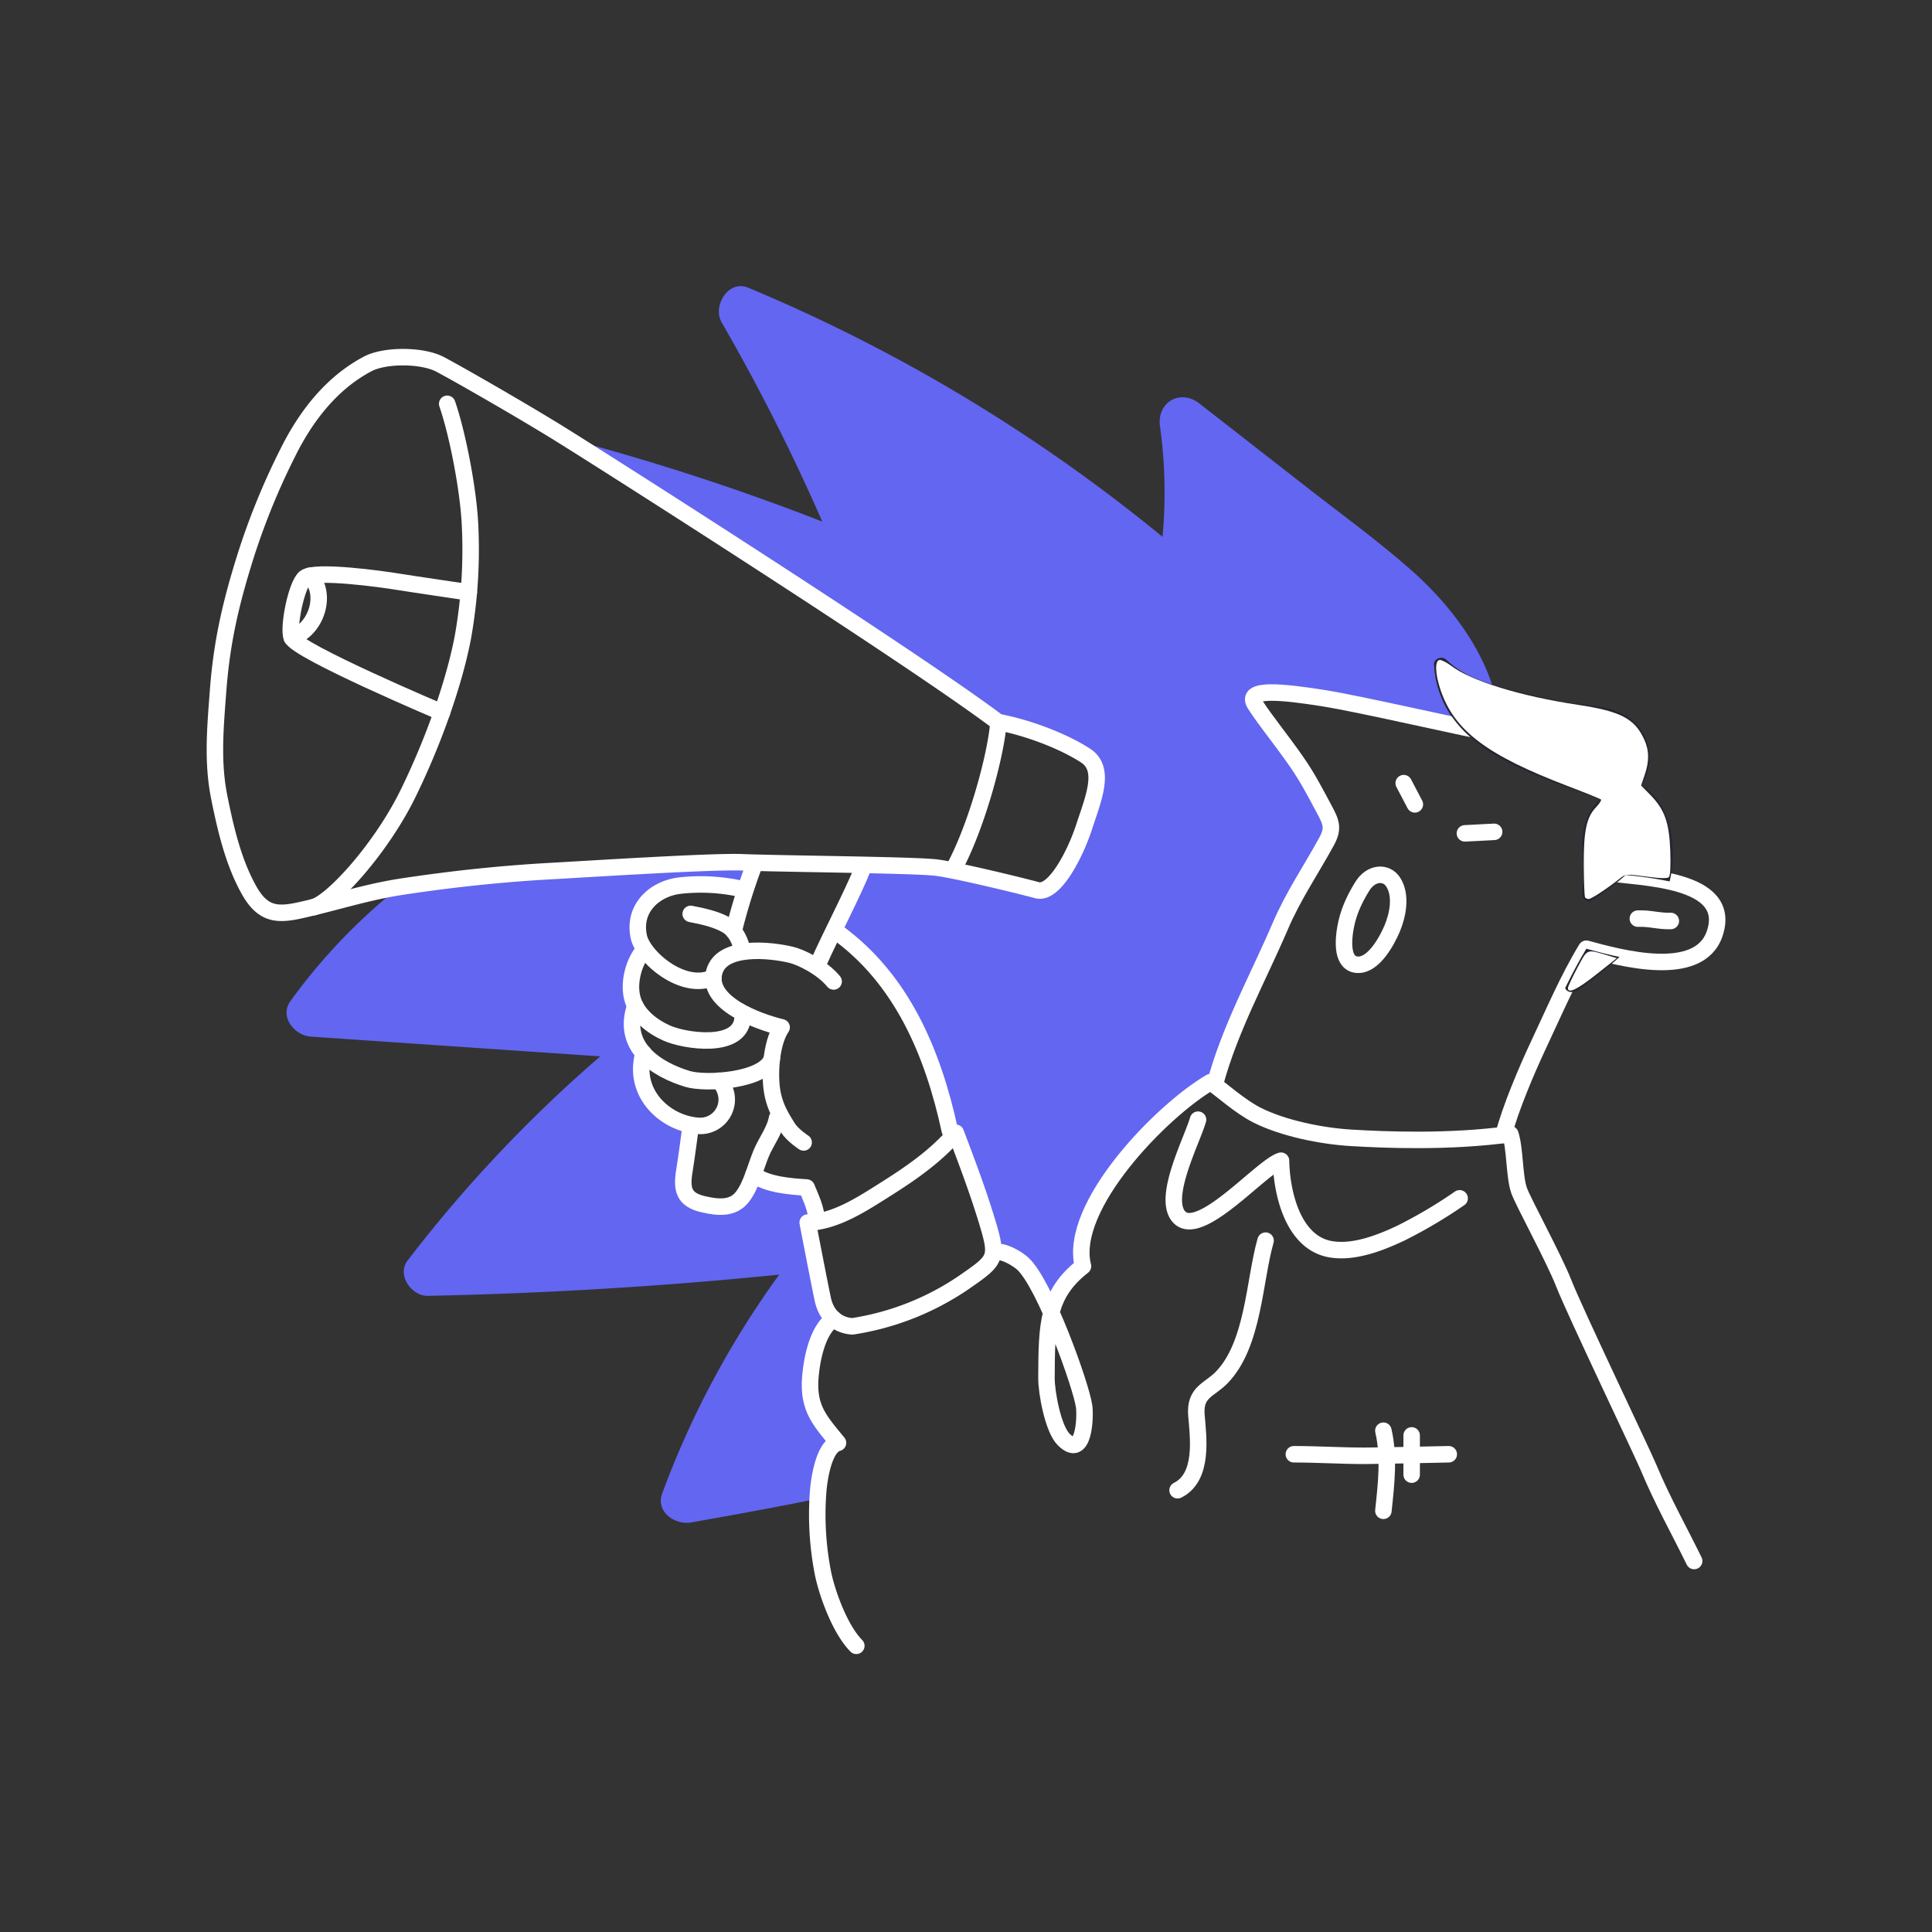 <?xml version="1.0" encoding="UTF-8" standalone="no"?>
<svg
   viewBox="0 0 820 820"
   version="1.1"
   id="svg74"
   sodipodi:docname="wikileaks.svg"
   inkscape:version="1.1.1 (3bf5ae0d25, 2021-09-20, custom)"
   xmlns:inkscape="http://www.inkscape.org/namespaces/inkscape"
   xmlns:sodipodi="http://sodipodi.sourceforge.net/DTD/sodipodi-0.dtd"
   xmlns="http://www.w3.org/2000/svg"
   xmlns:svg="http://www.w3.org/2000/svg">
  <rect x="0" y="0" width="820" height="820" fill="#333333" stroke="none"/>
  <sodipodi:namedview
     id="namedview76"
     pagecolor="#ffffff"
     bordercolor="#666666"
     borderopacity="1.0"
     inkscape:pageshadow="2"
     inkscape:pageopacity="0.0"
     inkscape:pagecheckerboard="0"
     showgrid="false"
     inkscape:zoom="1.054878"
     inkscape:cx="410"
     inkscape:cy="409.52601"
     inkscape:window-width="1916"
     inkscape:window-height="1041"
     inkscape:window-x="0"
     inkscape:window-y="18"
     inkscape:window-maximized="1"
     inkscape:current-layer="svg74" />
  <defs
     id="defs4">
    <style
       id="style2">.cls-1{fill:#6366F1;}.cls-2{fill:none;stroke:#FFF;stroke-linecap:round;stroke-linejoin:round;stroke-width:7px;}.cls-3{fill:#252631;}</style>
  </defs>
  <g
     id="CHARACTERS">
    <g
       id="Yelling">
      <g
         id="BG">
        <path
           class="cls-1"
           d="M349,221.38A996.92,996.92,0,0,0,240.69,186.1c27.56,17.27,147.32,93.62,183,120.45,13.48,2.56,28.28,8.49,37,14.22s3.19,18.41-.6,30.12-12.72,29-20,27-35.68-8.89-43.39-9.66c-4.5-.45-16.25-.79-29.7-1.08-3.52,7.87-8.41,17.82-12.83,27l.57,1.17c27.89,19.93,41.16,51.38,48.35,84.57l.73,2.92c.6-.67,1.2-1.35,1.78-2,4.79,12.6,9.59,25.34,13.49,38.33,1.87,6.25,2.8,10,2.29,13l1.18-.48c2.8-1.12,9.09,2.54,11.53,4.79,3.5,3.24,7.88,11.38,12.05,20.75,1.95-7.6,5.8-13.78,13.45-19.74-6.5-25.29,33.5-66.16,54.16-78.16.54.37,1.12.8,1.73,1.26l.08-.18c6.24-23.47,18.23-45,27.83-67.36,5.47-12.77,13-23.74,19.56-35.75,3.13-5.71,2.07-8.13-1.25-14.28-3.85-7.14-6.66-12.67-11.28-19.36-6.71-9.71-13.33-17.6-17.83-24.64s11.61-5.34,28.5-2.69c12.3,1.93,38.66,7.88,58.43,12.11a42.66,42.66,0,0,1-10.86-26.21c-.18-2.69,3.37-3.82,5.13-2.12,5.48,5.32,12.34,8.3,19.5,10.52-6.24-18.87-19.88-35.92-34.63-48.88-13.72-12.06-28.56-22.91-43-34.13l-46.61-36.34c-8.16-6.36-18.15-.47-16.71,9.73a204,204,0,0,1,1.07,46.87A705.34,705.34,0,0,0,317.57,122.11c-8.45-3.53-15.27,7.8-11.3,14.69A847.13,847.13,0,0,1,349,221.38Z"
           id="path6" />
        <path
           class="cls-1"
           d="M347.23,633.34c.33-4.37,2.12-19.29,8.44-20.92-7.43-9.18-12.72-14.42-11.75-27.59.46-6.32,2.57-20.27,9.89-25a14.92,14.92,0,0,1-4.66-8.57c-1.59-7.64-6.34-32.34-6.34-32.34a30.25,30.25,0,0,0,5-.56l-1.34-.44c.19-4.52-2.47-9.75-4.12-13.88-5.34-.31-15.58-2.72-22.44-5.81a35.77,35.77,0,0,1-4.78,9.69c-4.08,5.29-10.37,4.64-16.66,3.19-8.23-1.9-9.33-6.21-8-14.19.82-4.92,2.67-19,2.67-19l1.82-.17c-13.36-1.65-26.56-14.15-21.83-30.71-4.39-5-6.48-11.58-3.52-20.08a15.73,15.73,0,0,1-1-2.4c-2.35-7.29.61-16.76,4.51-21l2.14,1.49a18.54,18.54,0,0,1-4.16-7.47c-2.56-12.11,6.74-20.39,17.36-21.67a79.59,79.59,0,0,1,27.12,1.61l-.43,1.25,1-.43c1.48-4.73,2.89-9,3.94-12.11-2,0-3.83-.11-5.3-.17-12.79-.51-65.93,2.9-80.59,3.7-21.57,1.19-42.46,3.42-63.75,6.65-.36.06-.71.13-1.07.18a244.45,244.45,0,0,0-46.12,48.33c-4.79,6.64,1.8,14.58,8.63,15.05l122.88,8.39A581.66,581.66,0,0,0,173,535c-4.73,6.16,1.73,15.19,8.64,15q74.68-1.53,149.08-9a384.66,384.66,0,0,0-49.67,92.88c-2.89,7.82,5.53,13.51,12.3,12.3,17.83-3.18,35.8-6.41,53.71-10.08C347.12,635.14,347.16,634.24,347.23,633.34Z"
           id="path8" />
      </g>
      <g
         id="Character">
        <path
           class="cls-2"
           d="M341.09,484.89s-4.77-3.11-6.76-6.3c-2.78-4.45-5-8.21-6.21-13.36-1.87-7.92-1-22.44,3.63-29.2-9.67-2.3-32.14-10.32-28.6-23.47,3.15-11.7,23.91-9.42,32.67-7.3,4.14,1,13,5.25,18,11.3"
           id="path11" />
        <path
           class="cls-2"
           d="M315.6,377.5a79.59,79.59,0,0,0-27.12-1.61c-10.62,1.28-19.92,9.56-17.36,21.67,1.82,8.6,18.88,23.33,31.65,17.33"
           id="path13" />
        <path
           class="cls-2"
           d="M403.15,479.89c-7.19-33.19-20.46-64.64-48.35-84.57"
           id="path15" />
        <path
           class="cls-2"
           d="M273.14,403.54c-3.9,4.26-6.86,13.73-4.51,21,2.1,6.54,8.49,11.38,14.52,14,7.52,3.31,30.6,6.83,32-6"
           id="path17" />
        <path
           class="cls-2"
           d="M269.62,427c-6.14,17.6,9.37,27.05,22.19,30.93,7.84,2.37,32.69.72,35.79-8.57"
           id="path19" />
        <path
           class="cls-2"
           d="M273.14,447c-4.9,17.19,9.48,30,23.34,30.85a11.2,11.2,0,0,0,8.63-19.15"
           id="path21" />
        <path
           class="cls-2"
           d="M293.15,387.89c5.17,1,10.85,2.2,15.35,4.83,4.25,2.49,5.9,7.65,6.65,10.82"
           id="path23" />
        <path
           class="cls-2"
           d="M346.48,517.89c.19-4.52-2.47-9.75-4.12-13.88-6.82-.4-17-1.19-22.55-5.5"
           id="path25" />
        <path
           class="cls-2"
           d="M329.81,474.56c-.93,5.28-4.68,10-6.75,15-2.4,5.74-4.12,13.44-7.92,18.36-4.08,5.29-10.37,4.64-16.66,3.19-8.23-1.9-9.33-6.21-8-14.19.82-4.92,2.67-19,2.67-19"
           id="path27" />
        <path
           class="cls-2"
           d="M311.39,395.23a249.84,249.84,0,0,1,8.42-27.34"
           id="path29" />
        <path
           class="cls-2"
           d="M347.15,409.23c6.05-13.56,14.43-29.2,19.33-41.34"
           id="path31" />
        <path
           class="cls-2"
           d="M423.71,306.55c-36.85-27.69-163.23-108.13-185.38-121.93-15.2-9.47-43.41-25.7-51.59-30-7.65-4-23.35-4-30.59-.21-15.38,8.06-26.38,22.28-34.07,37.86a297.42,297.42,0,0,0-18,44.23c-6.18,19.76-10,36.1-11.55,57.1-1.12,14.93-2.48,29.57.46,44.43,2.66,13.37,6.06,28.09,12.84,40,6.06,10.67,12.47,10.46,23,8,14-3.19,27.26-7.51,41.68-9.7,21.29-3.23,42.18-5.46,63.75-6.65,14.66-.8,67.8-4.21,80.59-3.7,16.24.65,70.9,1.08,81.94,2.19,7.71.77,36.1,7.68,43.39,9.66s16.2-15.28,20-27,9.37-24.39.6-30.12-23.56-11.66-37-14.22c-1,14-9.56,45.34-19.23,62.68"
           id="path33" />
        <path
           class="cls-2"
           d="M189.81,171.39c4.61,13.41,9,37,9.67,51.11a212.37,212.37,0,0,1-3,47.89c-3.58,18.84-12.17,43.71-23.34,66.5S141.71,382.22,133.26,385"
           id="path35" />
        <path
           class="cls-2"
           d="M187.58,302.4s-61.5-26-63.77-31.84c-1.66-4.31,2-22.46,5.64-25.36,4.29-3.36,32.55.57,39.43,1.7,5.54.91,30.11,4.52,30.11,4.52"
           id="path37" />
        <path
           class="cls-2"
           d="M131.55,244.37c7.6,7.52,2.83,23-7.74,26.19"
           id="path39" />
        <path
           class="cls-2"
           d="M342.81,518.89c11.9-.3,23.5-8.11,33.37-14.33,10.8-6.81,21.42-14.23,29.48-23.78,4.79,12.6,9.59,25.34,13.49,38.33,4.53,15.13,3.55,15.74-10,25.15a114.49,114.49,0,0,1-47.26,18.66s-10.25.25-12.72-11.69C347.56,543.59,342.81,518.89,342.81,518.89Z"
           id="path41" />
        <path
           class="cls-2"
           d="M353.81,559.8c-7.32,4.76-9.43,18.71-9.89,25-1,13.17,4.32,18.41,11.75,27.59-6.32,1.63-8.11,16.55-8.44,20.92a129,129,0,0,0,2,34.09c1.57,8.05,7,23.8,14.21,31.13"
           id="path43" />
        <path
           class="cls-2"
           d="M422.62,531.59c2.8-1.12,9.09,2.54,11.53,4.79,9.31,8.6,24.83,51.85,26,60.63.58,4.42,0,22.72-8.72,13.92-4.58-4.61-7.31-20.18-7.28-26,.09-23,.33-35.66,15.5-47.5-6.5-25.29,33.5-66.16,54.16-78.16,4.67,3.25,12.42,10.33,19.67,14,11.15,5.64,27.55,8.93,40,9.66,14.49.86,41.42,2,67.55-1.56,2.05,6.13,1.62,17.88,3.71,23.91,1.63,4.68,14.84,28.83,18.94,39.32,4.69,12,33.22,71.55,36.12,78.49,5.78,13.85,12.74,26.15,19.25,39.45"
           id="path45" />
        <path
           class="cls-2"
           d="M537.15,526.56c-4.87,17-5,44.11-18.67,58.13-5.25,5.38-11.49,6-10.68,16,.74,9.12,3.23,26.25-8,31.82"
           id="path47" />
        <path
           class="cls-2"
           d="M549.15,617.23c10,0,20,.66,30.08.66,5.81,0,35.67-.66,35.67-.66"
           id="path49" />
        <line
           class="cls-2"
           x1="599.15"
           y1="609.23"
           x2="599.15"
           y2="625.89"
           id="line51" />
        <path
           class="cls-2"
           d="M587.15,607.23c2.57,11.16,1.2,22.73,0,34"
           id="path53" />
        <path
           class="cls-2"
           d="M508.48,475.23c-2.62,8.94-14.75,32.09-8.53,40.66,8.25,11.38,35.44-20.86,43.75-23.25.27,14,5.2,34.91,21.16,37.59,9.87,1.66,21.23-2.81,30-7a203.1,203.1,0,0,0,24.65-14.62"
           id="path55" />
        <path
           class="cls-2"
           d="M515.62,460.31c6.24-23.47,18.23-45,27.83-67.36,5.47-12.77,13-23.74,19.56-35.75,3.13-5.71,2.07-8.13-1.25-14.28-3.85-7.14-6.66-12.67-11.28-19.36-6.71-9.71-13.33-17.6-17.83-24.64s11.61-5.34,28.5-2.69,60.27,12.88,76.71,15.81c15.07,2.69,34.42,9,44,21.72,7.24,9.59,5.09,26.3,0,36.67,14.4,2.23,53.94,2.14,45.89,25.85-6.64,19.54-40.18,10.28-54.45,6.38-7.58,12.4-13.86,27.11-20.17,40.52-5.38,11.45-12.09,27.34-15,38.52"
           id="path57" />
        <path
           class="cls-2"
           d="M591.23,374.26c3.81,5.73,2,14.31-.39,19.93-2.16,5.09-7.73,15.42-14.44,15.29-7.1-.13-6.31-10.24-5.36-15.62,1.08-6.1,3.35-11.5,7.12-17.62S588.35,369.93,591.23,374.26Z"
           id="path59" />
        <line
           class="cls-2"
           x1="595.78"
           y1="332.39"
           x2="600.51"
           y2="341.4"
           id="line61" />
        <line
           class="cls-2"
           x1="621.75"
           y1="353.7"
           x2="634.16"
           y2="353.06"
           id="line63" />
        <path
           class="cls-2"
           d="M695.15,389.89c5.07-.23,8.9,1.18,14,1"
           id="path65" />
        <path
           class="cls-3"
           d="M696.7,333.19a21.63,21.63,0,0,0,2.4-18.07c-2.83-9-10.77-13.49-19.64-15.08-5.54-1-11.17-1.29-16.7-2.28-6.06-1.08-12-2.57-18-4.11-11-2.83-22.55-5.51-30.93-13.64-1.76-1.7-5.31-.57-5.13,2.12,2.48,36.48,42,46,70.58,57.32a20.85,20.85,0,0,0-6.58,10.43c-2.77,9.42.91,19.27-1.26,28.76-.54,2.38,2.11,4.93,4.41,3.39A110.66,110.66,0,0,0,690,371.38a168,168,0,0,1,18.63,2.72C712.11,360.18,709.42,341.07,696.7,333.19Z"
           id="path67" />
        <path
           class="cls-3"
           d="M664.29,419.39a2.85,2.85,0,0,0,3.81,1.4,2.52,2.52,0,0,0,1.85-.57c5.84-4.41,11.86-9,17.42-14.07-5.44-1.13-10.39-2.49-14.06-3.49C670.11,407.91,667.14,413.58,664.29,419.39Z"
           id="path69" />
      </g>
    </g>
  </g>
  <path
     style="fill:#ffffff;stroke-width:0.948"
     d="m 672.737,380.85 c -0.241,-0.391 -0.478,-6.515 -0.526,-13.609 -0.098,-14.582 1.133,-20.387 5.233,-24.666 1.426,-1.488 2.355,-2.943 2.065,-3.233 -0.29,-0.29 -6.658,-2.869 -14.151,-5.73 -34.263,-13.085 -47.986,-23.425 -53.885,-40.599 -2.419,-7.043 -2.579,-12.886 -0.354,-12.886 0.863,0 2.999,1.09 4.745,2.422 8.465,6.456 29.524,12.951 53.801,16.592 18.095,2.714 24.13,5.851 28.161,14.639 2.161,4.711 2.234,9.236 0.242,15.081 l -1.539,4.517 3.864,3.947 c 6.124,6.256 8.066,11.657 8.521,23.699 0.235,6.223 0.009,10.652 -0.574,11.235 -0.651,0.651 -3.771,0.578 -9.645,-0.224 -8.382,-1.145 -8.771,-1.116 -11.232,0.856 -5.164,4.137 -12.037,8.67 -13.146,8.67 -0.628,0 -1.339,-0.32 -1.581,-0.711 z"
     id="path930" />
  <path
     style="fill:#ffffff;stroke-width:0.948"
     d="m 665.48,419.355 c 0,-0.59 1.796,-4.443 3.991,-8.563 4.426,-8.306 3.739,-8.038 13.232,-5.172 l 3.518,1.062 -8.673,6.873 c -8.109,6.426 -12.068,8.329 -12.068,5.8 z"
     id="path969" />
</svg>
